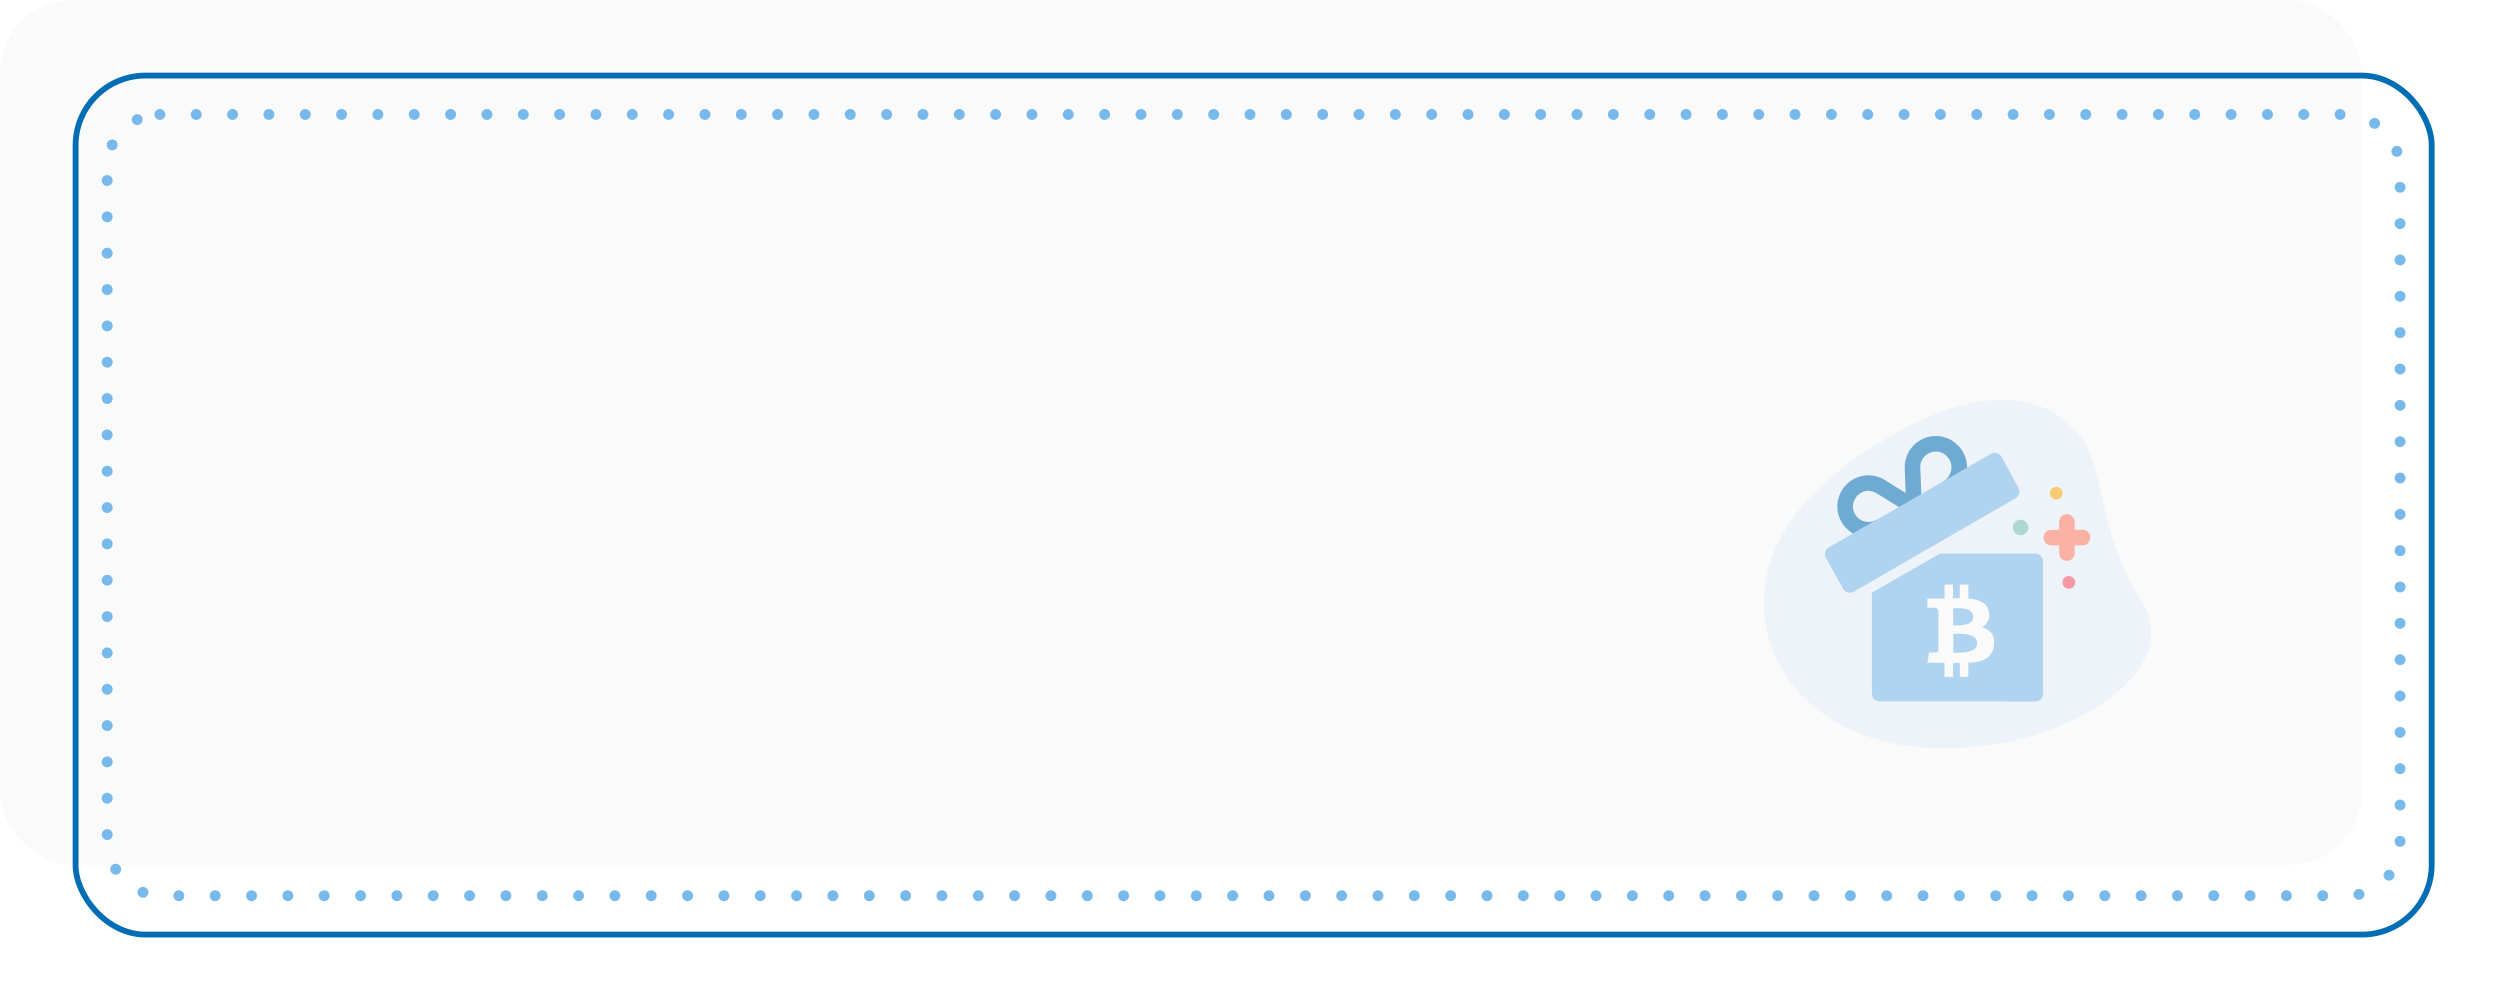 <svg xmlns="http://www.w3.org/2000/svg" xmlns:xlink="http://www.w3.org/1999/xlink" width="344" height="138" viewBox="0 0 344 138"><defs><style>.a{fill:#fafafa;}.b{opacity:0.1;}.c{fill:#77b9eb;}.d{fill:#6faad2;}.e{fill:#fbb1a4;}.f{fill:#acd9d1;}.g{fill:#ff4e61;}.g,.h{opacity:0.55;}.h{fill:#fa0;}.i{fill:#b0d4f0;}.j,.k,.m{fill:none;}.j{stroke:#006db4;stroke-width:0.8px;}.k{stroke:#77b9eb;stroke-linecap:round;stroke-width:1.5px;stroke-dasharray:0 5;}.l{stroke:none;}.n{filter:url(#c);}.o{filter:url(#a);}</style><filter id="a" x="0" y="0" width="344" height="138" filterUnits="userSpaceOnUse"><feOffset dx="10" dy="10" input="SourceAlpha"/><feGaussianBlur stdDeviation="3" result="b"/><feFlood flood-color="#868686" flood-opacity="0.051"/><feComposite operator="in" in2="b"/><feComposite in="SourceGraphic"/></filter><filter id="c" x="4" y="5" width="336" height="128" filterUnits="userSpaceOnUse"><feOffset dx="10" dy="10" input="SourceAlpha"/><feGaussianBlur stdDeviation="3" result="d"/><feFlood flood-color="#868686" flood-opacity="0.051"/><feComposite operator="in" in2="d"/><feComposite in="SourceGraphic"/></filter></defs><g transform="translate(-25 -209)"><rect class="a" width="325" height="119" rx="10" transform="translate(25 209)"/><g transform="translate(-23.441 -22.506)"><g transform="translate(291.023 284.596)"><g class="b" transform="translate(0.134 1.91)"><path class="c" d="M51.984,29.416c-5.64-8.636-5.04-17.488-7.759-21.65S33.4-3.572,14.262,8.932-.012,35.029,2.979,39.605C16.979,61.037,61.974,44.71,51.984,29.416Z" transform="translate(-0.134 -1.91)"/></g></g><g transform="translate(165.541 -279.499)"><path class="d" d="M41.414,2.141a3.359,3.359,0,0,0-.728-.9A4.026,4.026,0,0,0,38.824.15,4.215,4.215,0,0,0,35.57.578a4.3,4.3,0,0,0-2.141,3.853c.021.214.128,3.4.128,3.4C33.322,7.7,30.882,6.18,30.882,6.18A4.25,4.25,0,0,0,26.3,5.987a4.316,4.316,0,0,0-1.991,2.59,4.215,4.215,0,0,0,.428,3.254,4.275,4.275,0,0,0,5.844,1.563L33.338,11.8,29.5,11.547a2.134,2.134,0,0,1-2.9-.781,2.076,2.076,0,0,1-.218-1.632,2.179,2.179,0,0,1,1.008-1.3,1.983,1.983,0,0,1,1.015-.3,2.492,2.492,0,0,1,1.259.416l.136.077c.336.209,2.512,1.56,2.738,1.683l.08.044-.018.01h.03l2.569,1.5.5-3.283.012-.039L35.7,7.755s-.116-3.318-.139-3.542a2.138,2.138,0,0,1,1.083-1.781A2.052,2.052,0,0,1,37.7,2.14a2.2,2.2,0,0,1,.573.077,1.88,1.88,0,0,1,.874.508l.161.152a1.182,1.182,0,0,1,.244.311,2.232,2.232,0,0,1-.35,2.7,2.471,2.471,0,0,1-.408.3l-.106.061L38.4,8.882l1.455-.84a4.7,4.7,0,0,0,.835-.621,4.352,4.352,0,0,0,.728-5.281Z" transform="translate(111.562 571)"/><path class="e" d="M427.123,152.952h-1.07v-1.07a1.07,1.07,0,0,0-2.141,0v1.07h-1.07a1.07,1.07,0,1,0,0,2.141h1.07v1.07a1.07,1.07,0,1,0,2.141,0v-1.07h1.07a1.07,1.07,0,0,0,0-2.141Z" transform="translate(-257.677 430.95)"/><g transform="translate(159.863 582.512)"><circle class="f" cx="1.068" cy="1.068" r="1.068" transform="translate(0 0)"/></g><path class="g" d="M319.927,242.477a.862.862,0,0,1-.618-.259l-.01-.01a.866.866,0,0,1,1.236-1.215l.01.01a.867.867,0,0,1-.618,1.474Zm0,0" transform="translate(-152.351 349.537)"/><path class="h" d="M302.477,260.455a.864.864,0,0,1-.622-.263l-.01-.01a.867.867,0,0,1,1.243-1.207l.01.01a.867.867,0,0,1-.622,1.47Zm0,0" transform="translate(-136.643 319.272)"/><path class="i" d="M11.775,19.338H1.071A1.06,1.06,0,0,1,0,18.268V4.368L9.354-1H22.478A1.06,1.06,0,0,1,23.549.07v18.2a1.06,1.06,0,0,1-1.071,1.07Z" transform="translate(140.474 588.183)"/><path class="i" d="M26.668,37.155l-2.32-4.278a1.081,1.081,0,0,0-1.477-.385l-4.581,2.655-.613.354L5.5,42.522.628,45.336a1.075,1.075,0,0,0-.457,1.456L2.562,51.07a1.056,1.056,0,0,0,1.456.385L17.4,43.727l8.863-5.117a1.082,1.082,0,0,0,.407-1.456Z" transform="translate(133.959 540.964)"/><g transform="translate(148.107 591.446)"><path class="a" d="M74.707,6.662a2.291,2.291,0,0,0-1.335-.786,1.809,1.809,0,0,0,1-1.969,1.946,1.946,0,0,0-.279-.873,1.748,1.748,0,0,0-.63-.6,3.466,3.466,0,0,0-.862-.343,6.8,6.8,0,0,0-1.068-.172V0H70.357V1.87q-.305,0-.931.015V0H68.251V1.923q-.252.008-.74.008l-1.618-.008V3.175h.847a.606.606,0,0,1,.679.519v2.19a.775.775,0,0,1,.122.008h-.122V8.959a.408.408,0,0,1-.443.389H66.13l-.237,1.4h1.526l.42,0,.412,0V12.7h1.175V10.775q.32.008.931.008V12.7h1.175V10.752a9.136,9.136,0,0,0,1.11-.114,4.518,4.518,0,0,0,.927-.263,2.5,2.5,0,0,0,.74-.446,2.106,2.106,0,0,0,.492-.679,2.888,2.888,0,0,0,.248-.954A2.261,2.261,0,0,0,74.707,6.662Zm-5.258-3.4.3,0,.412-.008q.164,0,.443.019a4.211,4.211,0,0,1,.469.061,2.615,2.615,0,0,1,.42.126,1.137,1.137,0,0,1,.366.214,1.06,1.06,0,0,1,.233.321,1,1,0,0,1,.1.446,1.062,1.062,0,0,1-.069.389.734.734,0,0,1-.206.294,2.085,2.085,0,0,1-.282.206,1.293,1.293,0,0,1-.37.141q-.225.053-.393.084a3.216,3.216,0,0,1-.42.042l-.382.015q-.13,0-.355,0l-.263,0V3.258h0Zm3.209,5.2a1.085,1.085,0,0,1-.187.305,1.06,1.06,0,0,1-.3.229,2.585,2.585,0,0,1-.362.16,2.918,2.918,0,0,1-.423.107q-.248.046-.435.065t-.446.031q-.259.011-.4.011t-.366,0l-.282,0V6.776l.362-.008q.3-.008.492-.008t.527.023a4.5,4.5,0,0,1,.565.068,3.713,3.713,0,0,1,.5.141,1.45,1.45,0,0,1,.439.233,1.145,1.145,0,0,1,.282.351,1.09,1.09,0,0,1,.042.878Z" transform="translate(-65.893)"/></g></g></g><g class="o" transform="matrix(1, 0, 0, 1, 25, 209)"><g class="j"><rect class="l" width="325" height="119" rx="10"/><rect class="m" x="0.4" y="0.4" width="324.2" height="118.2" rx="9.6"/></g></g><g class="n" transform="matrix(1, 0, 0, 1, 25, 209)"><g class="k" transform="translate(4 5)"><rect class="l" width="317" height="109" rx="8"/><rect class="m" x="0.75" y="0.75" width="315.5" height="107.5" rx="7.25"/></g></g></g></svg>